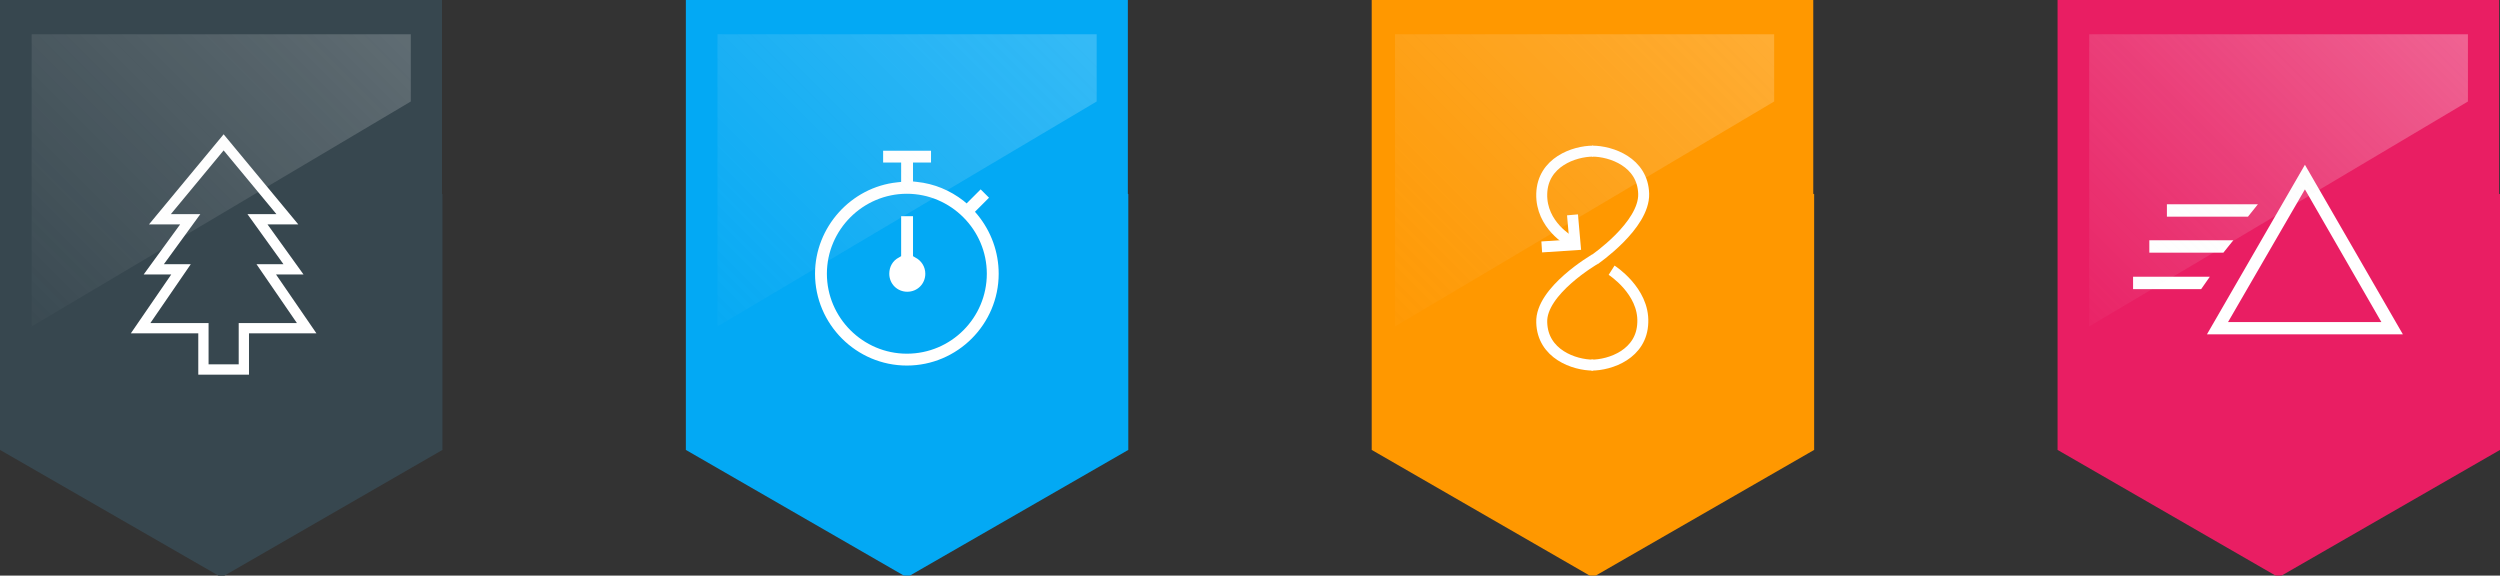 <?xml version="1.0" encoding="utf-8"?>
<!-- Generator: Adobe Illustrator 16.0.0, SVG Export Plug-In . SVG Version: 6.00 Build 0)  -->
<!DOCTYPE svg PUBLIC "-//W3C//DTD SVG 1.1//EN" "http://www.w3.org/Graphics/SVG/1.1/DTD/svg11.dtd">
<svg version="1.1" id="Layer_1" xmlns="http://www.w3.org/2000/svg" xmlns:xlink="http://www.w3.org/1999/xlink" x="0px" y="0px"
	 width="569px" height="131px" viewBox="0 0 569 131" enable-background="new 0 0 569 131" xml:space="preserve">
<rect x="0" y="0" width="569" height="131" fill="#333333" stroke="none"/>
<g>
	<g>
		<polygon fill="#FF9800" points="412.7,44.1 412.7,0 312.2,0 312.2,44.2 312.2,101.4 312.2,102.4 362.5,131.4 412.9,102.4 
			412.9,44.2 		"/>
	</g>
	<g>
		<path fill="none" stroke="#FFFFFF" stroke-width="2.497" stroke-miterlimit="10" d="M361.1,57.5"/>
		<path fill="none" stroke="#FFFFFF" stroke-width="2.497" stroke-miterlimit="10" d="M362.9,59.1c0,0,11.4-7.8,11.2-15
			c-0.2-7.2-7.4-9.7-11.7-9.7"/>
		<path fill="none" stroke="#FFFFFF" stroke-width="2.497" stroke-miterlimit="10" d="M357.4,54.9c0,0-6.7-3.6-6.5-10.8
			c0.2-7.2,7.4-9.7,11.7-9.7"/>
		<path fill="none" stroke="#FFFFFF" stroke-width="2.497" stroke-miterlimit="10" d="M366.8,61.5c0,0,7.4,4.7,7.1,11.9
			c-0.2,7.2-7.4,9.7-11.7,9.7"/>
		<path fill="none" stroke="#FFFFFF" stroke-width="2.497" stroke-miterlimit="10" d="M363,59c0,0-12.4,7.2-12.1,14.4
			c0.2,7.2,7.4,9.7,11.7,9.7"/>
		<polyline fill="none" stroke="#FFFFFF" stroke-width="2.497" stroke-miterlimit="10" points="357.9,48.9 358.5,55.7 350.9,56.2 
					"/>
	</g>
	<linearGradient id="SVGID_1_" gradientUnits="userSpaceOnUse" x1="302.031" y1="74.089" x2="386.012" y2="-9.892">
		<stop  offset="0" style="stop-color:#EFEFEF;stop-opacity:0"/>
		<stop  offset="0.5" style="stop-color:#F4F4F4;stop-opacity:0.508"/>
		<stop  offset="0.984" style="stop-color:#FFFFFF"/>
	</linearGradient>
	<polygon opacity="0.2" fill="url(#SVGID_1_)" points="403.8,7.8 317.5,7.8 317.5,74.3 403.8,23.1 	"/>
</g>
<g>
	<g>
		<polygon fill="#37474F" points="100.6,44.1 100.6,0 0,0 0,44.2 0,101.4 0,102.4 50.4,131.4 100.7,102.4 100.7,44.2 		"/>
		<g>
			<polygon fill="none" stroke="#FFFFFF" stroke-width="2.341" stroke-miterlimit="10" points="60.6,61.3 66.8,61.3 58.6,49.9 
				65.4,49.9 50.9,32.4 36.4,49.9 43.3,49.9 35,61.3 41.2,61.3 32,74.7 46.3,74.7 46.3,84.1 55.5,84.1 55.5,74.7 69.8,74.7 			"/>
		</g>
	</g>
	<g>
		<linearGradient id="SVGID_2_" gradientUnits="userSpaceOnUse" x1="-8.246" y1="74.089" x2="75.737" y2="-9.894">
			<stop  offset="0" style="stop-color:#EFEFEF;stop-opacity:0"/>
			<stop  offset="0.5" style="stop-color:#F4F4F4;stop-opacity:0.508"/>
			<stop  offset="0.984" style="stop-color:#FFFFFF"/>
		</linearGradient>
		<polygon opacity="0.2" fill="url(#SVGID_2_)" points="93.5,7.8 7.2,7.8 7.2,74.3 93.5,23.1 		"/>
	</g>
</g>
<g>
	<g>
		<polygon fill="#03A9F4" points="256.7,44.1 256.7,0 156.1,0 156.1,44.2 156.1,101.4 156.1,102.4 206.4,131.4 256.8,102.4 
			256.8,44.2 		"/>
		<g>
			<path fill="#FFFFFF" d="M222.5,48.9l-0.6-0.7l3.2-3.2l-1.9-1.9l-3.2,3.2l-0.7-0.6c-3.1-2.4-6.7-3.9-10.6-4.3l-0.9-0.1V37h4.1
				v-2.7H201V37h4.1v4.4l-0.9,0.1c-10.5,1.1-18.7,10.2-18.7,20.8c0,11.5,9.4,20.9,20.9,20.9c11.5,0,20.9-9.4,20.9-20.9
				C227.3,57.4,225.6,52.7,222.5,48.9z M206.4,80.5c-10,0-18.2-8.2-18.2-18.2c0-10,8.2-18.2,18.2-18.2c10,0,18.2,8.2,18.2,18.2
				C224.6,72.3,216.5,80.5,206.4,80.5z"/>
			<path fill="#FFFFFF" d="M208.3,58.6l-0.5-0.3v-9.1h-2.7v9.1l-0.5,0.3c-1.4,0.7-2.2,2.1-2.2,3.7c0,2.3,1.8,4.1,4.1,4.1
				c2.3,0,4.1-1.8,4.1-4.1C210.6,60.7,209.7,59.3,208.3,58.6z"/>
		</g>
	</g>
	<g>
		<linearGradient id="SVGID_3_" gradientUnits="userSpaceOnUse" x1="147.843" y1="74.089" x2="231.825" y2="-9.893">
			<stop  offset="0" style="stop-color:#EFEFEF;stop-opacity:0"/>
			<stop  offset="0.5" style="stop-color:#F4F4F4;stop-opacity:0.508"/>
			<stop  offset="0.984" style="stop-color:#FFFFFF"/>
		</linearGradient>
		<polygon opacity="0.2" fill="url(#SVGID_3_)" points="249.6,7.8 163.3,7.8 163.3,74.3 249.6,23.1 		"/>
	</g>
</g>
<g>
	<g>
		<polygon fill="#E91E63" points="568.8,44.1 568.8,0 468.3,0 468.3,44.2 468.3,101.4 468.3,102.4 518.6,131.4 569,102.4 569,44.2 
					"/>
		<g>
			<g>
				<path fill="#FFFFFF" d="M546.9,76.1h-44.6l22.3-38.6L546.9,76.1z M507.1,73.3H542l-17.4-30.2L507.1,73.3z"/>
			</g>
			<path fill="none" stroke="#FFFFFF" stroke-width="1.827" stroke-miterlimit="10" d="M493.7,45.3"/>
			<path fill="none" stroke="#FFFFFF" stroke-width="3.655" stroke-miterlimit="10" d="M496.5,45.3"/>
			<path fill="none" stroke="#FFFFFF" stroke-width="1.827" stroke-miterlimit="10" d="M487,55.2"/>
			<path fill="none" stroke="#FFFFFF" stroke-width="3.655" stroke-miterlimit="10" d="M508.6,55.2"/>
			<path fill="none" stroke="#FFFFFF" stroke-width="3.655" stroke-miterlimit="10" d="M486.4,65.6"/>
			<path fill="none" stroke="#FFFFFF" stroke-width="3.655" stroke-miterlimit="10" d="M503.2,65.6"/>
			<polygon fill="none" stroke="#FFFFFF" stroke-width="1.827" stroke-miterlimit="10" points="501.2,63.9 486.4,63.9 486.4,64.9 
				500.5,64.9 			"/>
			<polygon fill="none" stroke="#FFFFFF" stroke-width="1.827" stroke-miterlimit="10" points="506.4,55.6 490.1,55.6 490.1,56.6 
				505.6,56.6 			"/>
			<polygon fill="none" stroke="#FFFFFF" stroke-width="1.827" stroke-miterlimit="10" points="512,47.4 494.1,47.4 494.1,48.4 
				511.2,48.4 			"/>
		</g>
	</g>
	<g>
		<linearGradient id="SVGID_4_" gradientUnits="userSpaceOnUse" x1="460.021" y1="74.089" x2="544.003" y2="-9.893">
			<stop  offset="0" style="stop-color:#EFEFEF;stop-opacity:0"/>
			<stop  offset="0.5" style="stop-color:#F4F4F4;stop-opacity:0.508"/>
			<stop  offset="0.984" style="stop-color:#FFFFFF"/>
		</linearGradient>
		<polygon opacity="0.3" fill="url(#SVGID_4_)" points="561.7,7.8 475.5,7.8 475.5,74.3 561.7,23.1 		"/>
	</g>
</g>
<g>
</g>
<g>
</g>
<g>
</g>
<g>
</g>
<g>
</g>
<g>
</g>
<g>
</g>
<g>
</g>
<g>
</g>
<g>
</g>
<g>
</g>
<g>
</g>
<g>
</g>
<g>
</g>
<g>
</g>
</svg>
